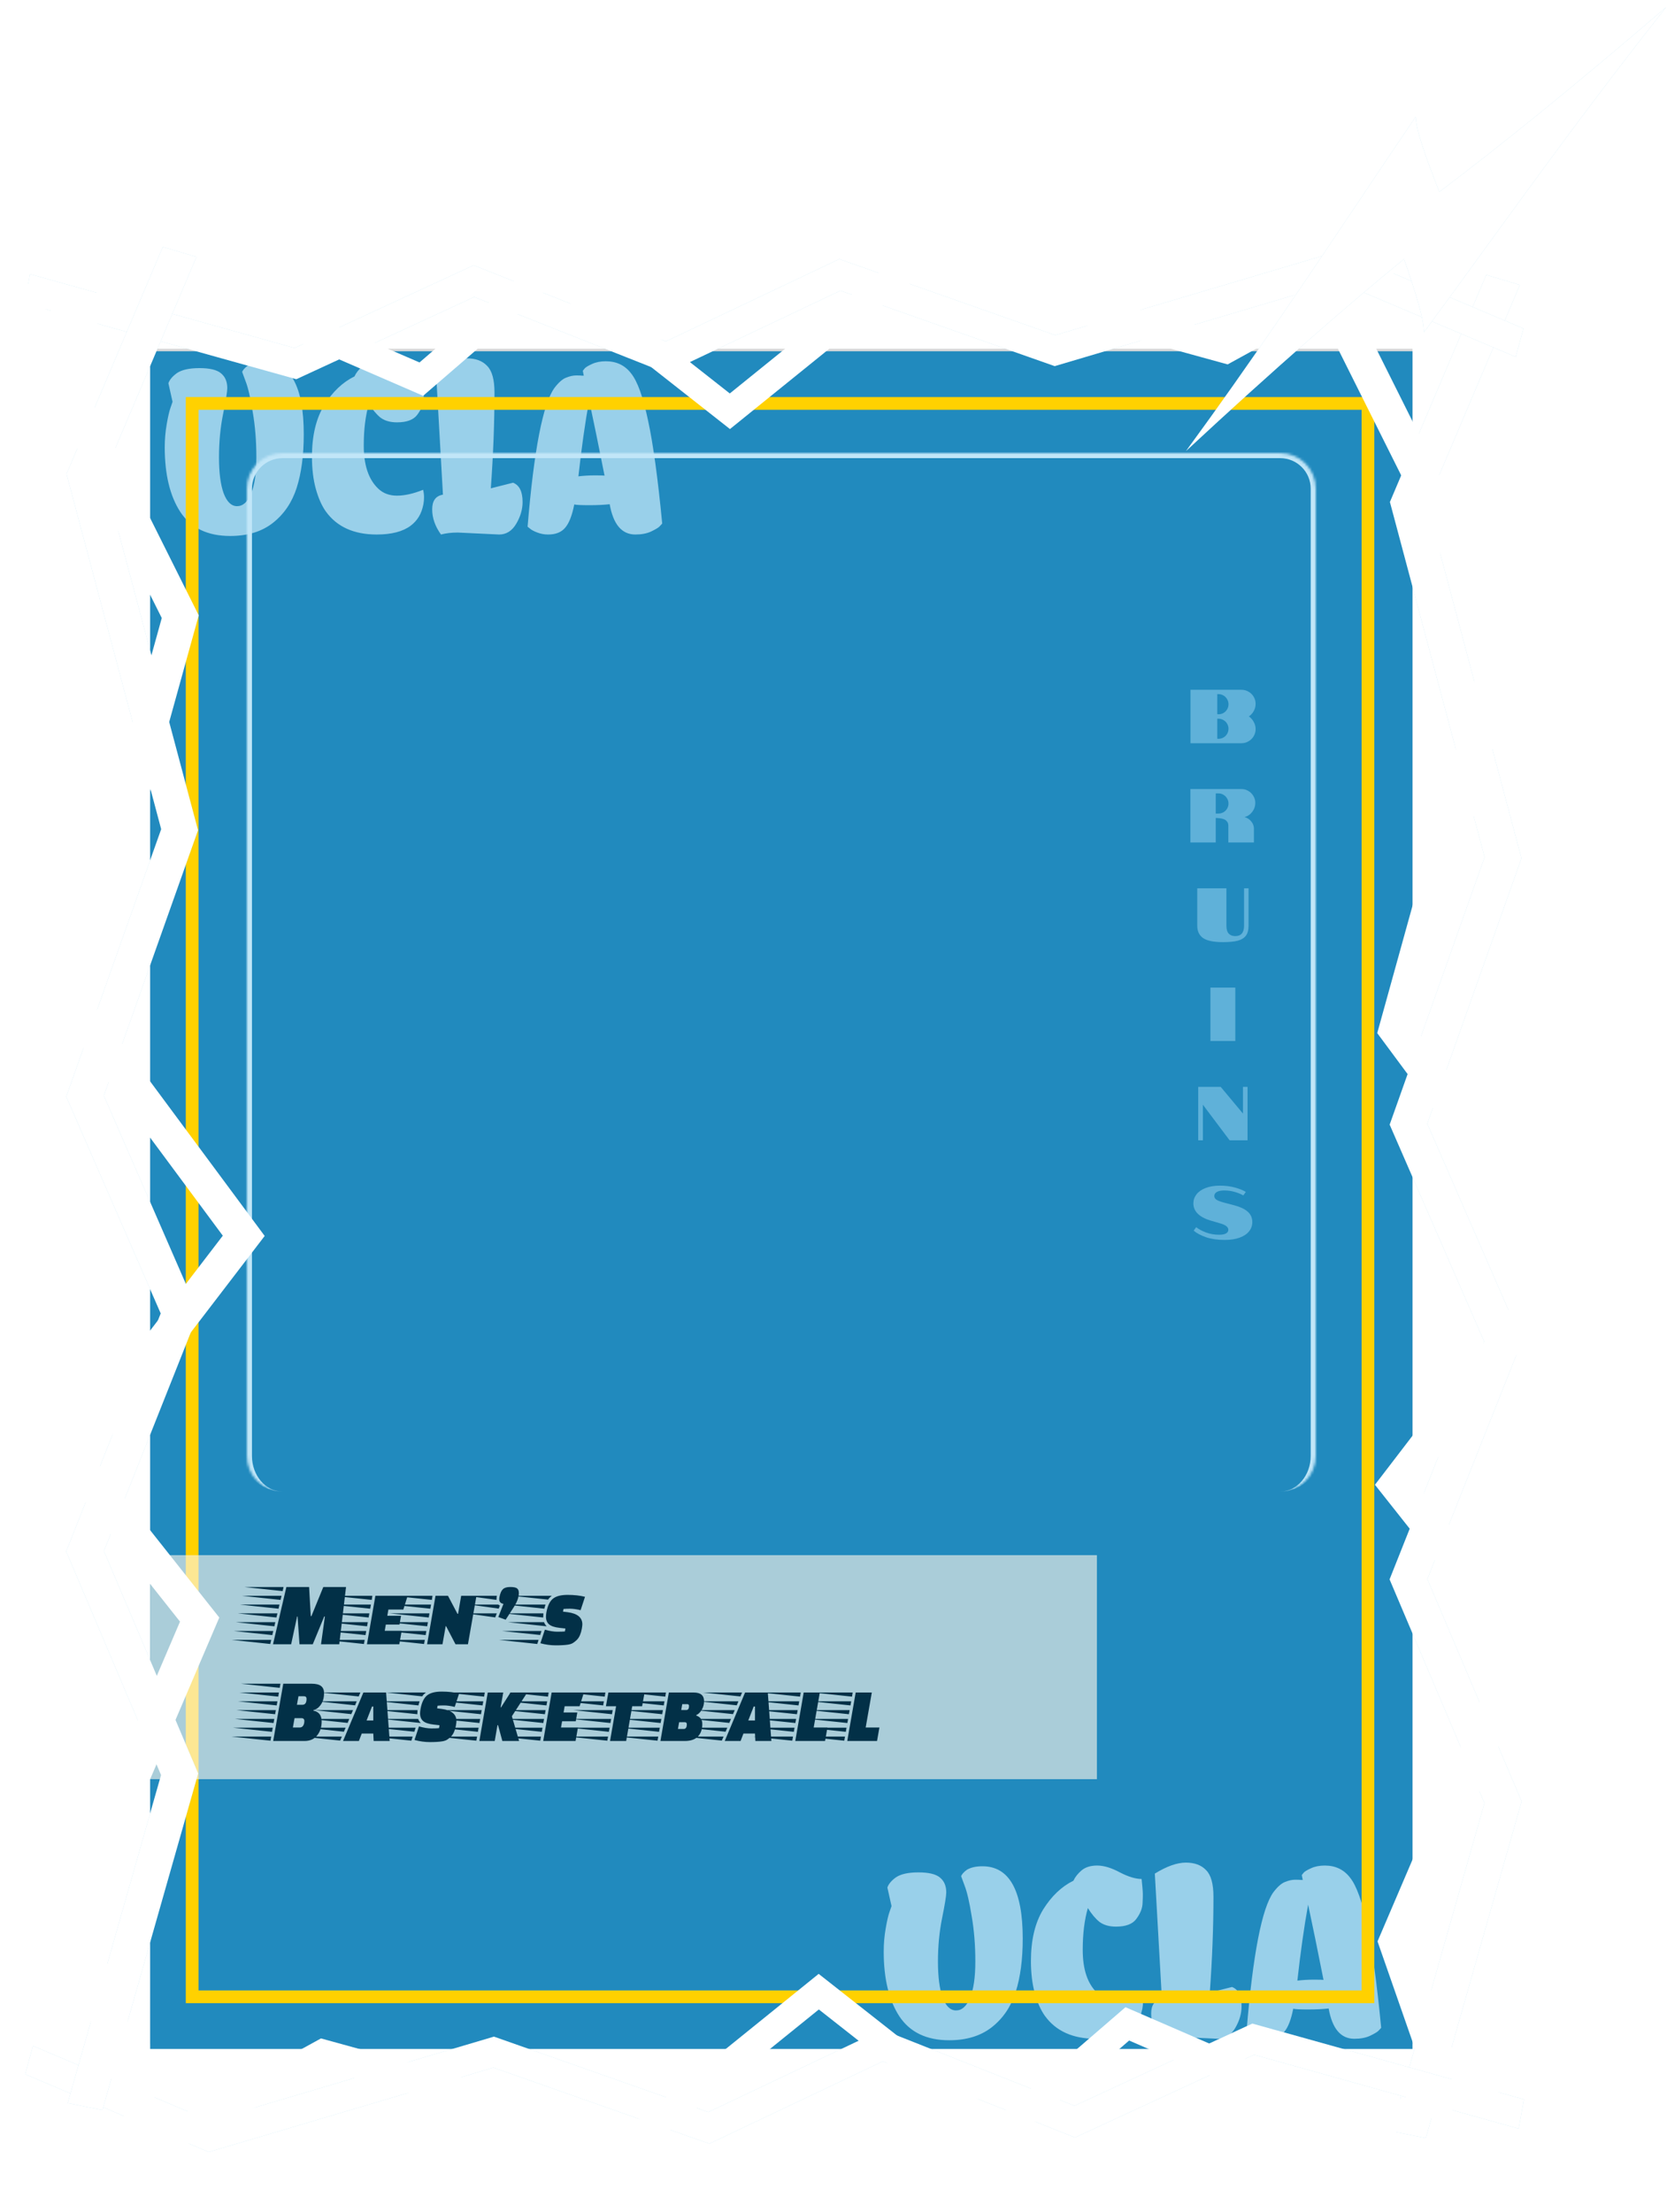 <svg width="655" height="869" viewBox="0 0 655 869" fill="none" xmlns="http://www.w3.org/2000/svg">
<rect x="59" y="137" width="496" height="666" fill="#D9D9D9"/>
<rect x="59" y="138" width="496" height="667" fill="#218ABE"/>
<g filter="url(#filter0_f_212_236)">
<path d="M64.73 175.728C64.73 172.656 64.986 169.648 65.498 166.704C66.01 163.696 66.522 161.488 67.034 160.08L67.802 157.872L66.17 150.576C66.618 149.232 67.706 147.92 69.434 146.64C71.354 145.296 74.33 144.624 78.362 144.624C82.394 144.624 85.21 145.296 86.81 146.64C88.474 147.984 89.306 149.936 89.306 152.496C89.306 153.84 88.762 157.2 87.674 162.576C86.586 167.952 86.042 173.648 86.042 179.664C86.042 185.68 86.65 190.384 87.866 193.776C89.146 197.168 90.906 198.864 93.146 198.864C95.45 198.864 97.274 197.232 98.618 193.968C100.026 190.704 100.73 185.904 100.73 179.568C100.73 173.232 100.25 167.312 99.29 161.808C98.394 156.24 97.466 152.24 96.506 149.808L95.162 146.16C95.162 145.968 95.386 145.584 95.834 145.008C96.346 144.432 96.89 143.952 97.466 143.568C99.002 142.672 101.018 142.224 103.514 142.224C114.074 142.224 119.354 151.696 119.354 170.64C119.354 178.832 118.426 185.84 116.57 191.664C114.714 197.424 111.578 202.032 107.162 205.488C102.81 208.88 97.242 210.576 90.458 210.576C81.562 210.576 75.034 207.44 70.874 201.168C66.778 194.896 64.73 186.416 64.73 175.728ZM166.062 147.216C166.382 150.224 166.542 152.24 166.542 153.264C166.542 154.288 166.51 155.344 166.446 156.432C166.446 157.52 166.222 158.64 165.774 159.792C165.326 160.88 164.718 161.936 163.95 162.96C162.478 164.944 159.822 165.936 155.982 165.936C153.358 165.936 151.214 165.328 149.55 164.112C147.95 162.832 146.414 161.008 144.942 158.64C143.598 163.312 142.926 168.784 142.926 175.056C142.926 182.736 144.814 188.368 148.59 191.952C150.51 193.808 152.974 194.736 155.982 194.736C158.99 194.736 162.414 193.968 166.254 192.432C166.702 194.288 166.734 196.208 166.35 198.192C165.966 200.112 165.358 201.744 164.526 203.088C163.694 204.432 162.638 205.584 161.358 206.544C158.286 208.848 153.838 210 148.014 210C139.054 210 132.398 206.992 128.046 200.976C126.446 198.736 125.134 195.792 124.11 192.144C123.086 188.432 122.574 184.208 122.574 179.472C122.574 171.216 124.174 164.464 127.374 159.216C130.638 153.968 134.606 150.192 139.278 147.888C139.918 146.48 140.974 145.136 142.446 143.856C143.982 142.576 146.03 141.936 148.59 141.936C151.214 141.936 154.19 142.832 157.518 144.624C160.846 146.352 163.694 147.216 166.062 147.216ZM201.591 189.648C204.087 190.608 205.335 193.136 205.335 197.232C205.335 200.112 204.503 202.96 202.839 205.776C201.175 208.592 198.935 210 196.119 210L179.895 209.232C177.399 209.232 175.191 209.488 173.271 210C170.967 206.8 169.815 203.504 169.815 200.112C169.815 196.72 171.223 194.8 174.039 194.352L171.255 145.104C175.927 142.224 179.991 140.784 183.447 140.784C186.903 140.784 189.559 141.776 191.415 143.76C193.335 145.68 194.295 149.168 194.295 154.224C194.295 166.064 193.815 178.608 192.855 191.856L201.591 189.648ZM259.043 206.928C258.595 207.376 257.507 208.016 255.779 208.848C254.115 209.616 252.067 210 249.635 210C244.323 210 240.963 206.032 239.555 198.096C237.315 198.352 234.627 198.48 231.491 198.48C228.419 198.48 226.467 198.384 225.635 198.192C224.803 202.48 223.619 205.52 222.083 207.312C220.611 209.104 218.371 210 215.363 210C213.891 210 212.483 209.744 211.139 209.232C209.795 208.72 208.835 208.208 208.259 207.696L207.299 206.928C209.795 176.848 213.315 158.672 217.859 152.4C219.523 150.224 221.059 148.88 222.467 148.368C223.875 147.792 225.187 147.504 226.403 147.504C227.619 147.504 228.387 147.536 228.707 147.6C229.027 147.6 229.251 147.6 229.379 147.6L228.995 145.68C229.187 145.424 229.443 145.104 229.763 144.72C230.147 144.272 231.107 143.696 232.643 142.992C234.179 142.288 235.971 141.936 238.019 141.936C242.243 141.936 245.571 143.536 248.003 146.736C250.499 149.872 252.707 156.016 254.627 165.168C256.611 174.256 258.467 187.76 260.195 205.68C259.939 206 259.555 206.416 259.043 206.928ZM227.267 187.152C229.315 186.896 231.459 186.768 233.699 186.768C235.939 186.768 237.219 186.8 237.539 186.864C235.235 175.216 233.219 165.36 231.491 157.296C229.891 166.128 228.483 176.08 227.267 187.152Z" fill="#C1E6F8" fill-opacity="0.75"/>
</g>
<g filter="url(#filter1_f_212_236)">
<path d="M347.23 766.728C347.23 763.656 347.486 760.648 347.998 757.704C348.51 754.696 349.022 752.488 349.534 751.08L350.302 748.872L348.67 741.576C349.118 740.232 350.206 738.92 351.934 737.64C353.854 736.296 356.83 735.624 360.862 735.624C364.894 735.624 367.71 736.296 369.31 737.64C370.974 738.984 371.806 740.936 371.806 743.496C371.806 744.84 371.262 748.2 370.174 753.576C369.086 758.952 368.542 764.648 368.542 770.664C368.542 776.68 369.15 781.384 370.366 784.776C371.646 788.168 373.406 789.864 375.646 789.864C377.95 789.864 379.774 788.232 381.118 784.968C382.526 781.704 383.23 776.904 383.23 770.568C383.23 764.232 382.75 758.312 381.79 752.808C380.894 747.24 379.966 743.24 379.006 740.808L377.662 737.16C377.662 736.968 377.886 736.584 378.334 736.008C378.846 735.432 379.39 734.952 379.966 734.568C381.502 733.672 383.518 733.224 386.014 733.224C396.574 733.224 401.854 742.696 401.854 761.64C401.854 769.832 400.926 776.84 399.07 782.664C397.214 788.424 394.078 793.032 389.662 796.488C385.31 799.88 379.742 801.576 372.958 801.576C364.062 801.576 357.534 798.44 353.374 792.168C349.278 785.896 347.23 777.416 347.23 766.728ZM448.562 738.216C448.882 741.224 449.042 743.24 449.042 744.264C449.042 745.288 449.01 746.344 448.946 747.432C448.946 748.52 448.722 749.64 448.274 750.792C447.826 751.88 447.218 752.936 446.45 753.96C444.978 755.944 442.322 756.936 438.482 756.936C435.858 756.936 433.714 756.328 432.05 755.112C430.45 753.832 428.914 752.008 427.442 749.64C426.098 754.312 425.426 759.784 425.426 766.056C425.426 773.736 427.314 779.368 431.09 782.952C433.01 784.808 435.474 785.736 438.482 785.736C441.49 785.736 444.914 784.968 448.754 783.432C449.202 785.288 449.234 787.208 448.85 789.192C448.466 791.112 447.858 792.744 447.026 794.088C446.194 795.432 445.138 796.584 443.858 797.544C440.786 799.848 436.338 801 430.514 801C421.554 801 414.898 797.992 410.546 791.976C408.946 789.736 407.634 786.792 406.61 783.144C405.586 779.432 405.074 775.208 405.074 770.472C405.074 762.216 406.674 755.464 409.874 750.216C413.138 744.968 417.106 741.192 421.778 738.888C422.418 737.48 423.474 736.136 424.946 734.856C426.482 733.576 428.53 732.936 431.09 732.936C433.714 732.936 436.69 733.832 440.018 735.624C443.346 737.352 446.194 738.216 448.562 738.216ZM484.091 780.648C486.587 781.608 487.835 784.136 487.835 788.232C487.835 791.112 487.003 793.96 485.339 796.776C483.675 799.592 481.435 801 478.619 801L462.395 800.232C459.899 800.232 457.691 800.488 455.771 801C453.467 797.8 452.315 794.504 452.315 791.112C452.315 787.72 453.723 785.8 456.539 785.352L453.755 736.104C458.427 733.224 462.491 731.784 465.947 731.784C469.403 731.784 472.059 732.776 473.915 734.76C475.835 736.68 476.795 740.168 476.795 745.224C476.795 757.064 476.315 769.608 475.355 782.856L484.091 780.648ZM541.543 797.928C541.095 798.376 540.007 799.016 538.279 799.848C536.615 800.616 534.567 801 532.135 801C526.823 801 523.463 797.032 522.055 789.096C519.815 789.352 517.127 789.48 513.991 789.48C510.919 789.48 508.967 789.384 508.135 789.192C507.303 793.48 506.119 796.52 504.583 798.312C503.111 800.104 500.871 801 497.863 801C496.391 801 494.983 800.744 493.639 800.232C492.295 799.72 491.335 799.208 490.759 798.696L489.799 797.928C492.295 767.848 495.815 749.672 500.359 743.4C502.023 741.224 503.559 739.88 504.967 739.368C506.375 738.792 507.687 738.504 508.903 738.504C510.119 738.504 510.887 738.536 511.207 738.6C511.527 738.6 511.751 738.6 511.879 738.6L511.495 736.68C511.687 736.424 511.943 736.104 512.263 735.72C512.647 735.272 513.607 734.696 515.143 733.992C516.679 733.288 518.471 732.936 520.519 732.936C524.743 732.936 528.071 734.536 530.503 737.736C532.999 740.872 535.207 747.016 537.127 756.168C539.111 765.256 540.967 778.76 542.695 796.68C542.439 797 542.055 797.416 541.543 797.928ZM509.767 778.152C511.815 777.896 513.959 777.768 516.199 777.768C518.439 777.768 519.719 777.8 520.039 777.864C517.735 766.216 515.719 756.36 513.991 748.296C512.391 757.128 510.983 767.08 509.767 778.152Z" fill="#C1E6F8" fill-opacity="0.75"/>
</g>
<rect x="75.5" y="158.5" width="462" height="626" stroke="#FFD100" stroke-width="5"/>
<mask id="path-6-inside-1_212_236" fill="white">
<path d="M97 192C97 184.268 103.268 178 111 178H503C510.732 178 517 184.268 517 192V572C517 579.732 510.732 586 503 586H111C103.268 586 97 579.732 97 572V192Z"/>
</mask>
<path d="M95 192C95 183.163 102.163 176 111 176H503C511.837 176 519 183.163 519 192H515C515 185.373 509.627 180 503 180H111C104.373 180 99 185.373 99 192H95ZM517 586H97H517ZM111 586C102.163 586 95 578.837 95 570V192C95 183.163 102.163 176 111 176V180C104.373 180 99 185.373 99 192V572C99 579.732 104.373 586 111 586ZM503 176C511.837 176 519 183.163 519 192V570C519 578.837 511.837 586 503 586C509.627 586 515 579.732 515 572V192C515 185.373 509.627 180 503 180V176Z" fill="#C1E6F8" mask="url(#path-6-inside-1_212_236)"/>
<path d="M467.767 271H487.777C488.797 271 489.727 271.25 490.567 271.75C491.427 272.23 492.107 272.9 492.607 273.76C493.107 274.6 493.357 275.53 493.357 276.55C493.357 277.53 493.117 278.46 492.637 279.34C492.157 280.22 491.517 280.93 490.717 281.47C491.517 282.03 492.157 282.76 492.637 283.66C493.117 284.54 493.357 285.47 493.357 286.45C493.357 287.45 493.107 288.38 492.607 289.24C492.107 290.08 491.427 290.75 490.567 291.25C489.727 291.75 488.797 292 487.777 292H467.767V271ZM478.747 280.63C479.467 280.63 480.127 280.46 480.727 280.12C481.347 279.76 481.827 279.28 482.167 278.68C482.527 278.06 482.707 277.4 482.707 276.7C482.707 275.98 482.527 275.32 482.167 274.72C481.827 274.1 481.347 273.61 480.727 273.25C480.127 272.89 479.467 272.71 478.747 272.71H478.297V280.6C478.397 280.62 478.547 280.63 478.747 280.63ZM478.747 290.26C479.467 290.26 480.127 290.09 480.727 289.75C481.347 289.39 481.827 288.91 482.167 288.31C482.527 287.69 482.707 287.02 482.707 286.3C482.707 285.6 482.527 284.95 482.167 284.35C481.827 283.73 481.347 283.25 480.727 282.91C480.127 282.55 479.467 282.37 478.747 282.37H478.297V290.23C478.397 290.25 478.547 290.26 478.747 290.26ZM467.732 310H487.802C488.782 310 489.682 310.25 490.502 310.75C491.342 311.23 492.002 311.89 492.482 312.73C492.982 313.55 493.232 314.45 493.232 315.43C493.232 316.73 492.832 317.91 492.032 318.97C491.232 320.03 490.222 320.71 489.002 321.01C490.082 321.31 490.962 321.88 491.642 322.72C492.342 323.56 492.692 324.51 492.692 325.57V331H482.642V324.49C482.642 323.85 482.522 323.35 482.282 322.99C482.002 322.57 481.682 322.26 481.322 322.06C480.922 321.84 480.472 321.68 479.972 321.58C479.452 321.48 478.962 321.42 478.502 321.4L477.692 321.37V331H467.732V310ZM478.742 319.63C479.462 319.63 480.122 319.46 480.722 319.12C481.342 318.76 481.822 318.28 482.162 317.68C482.522 317.06 482.702 316.4 482.702 315.7C482.702 314.98 482.522 314.32 482.162 313.72C481.822 313.1 481.342 312.61 480.722 312.25C480.122 311.89 479.462 311.71 478.742 311.71H477.692V319.66L478.742 319.63ZM480.507 370.15C476.887 370.15 474.297 369.62 472.737 368.56C471.197 367.5 470.427 365.88 470.427 363.7V349H481.887V363.7C481.887 365.12 482.197 366.16 482.817 366.82C483.457 367.46 484.297 367.78 485.337 367.78C487.657 367.78 488.817 366.42 488.817 363.7V349H490.587V363.7C490.587 365.4 490.227 366.72 489.507 367.66C488.787 368.58 487.707 369.23 486.267 369.61C484.827 369.97 482.907 370.15 480.507 370.15ZM475.598 388H485.378V409H475.598V388ZM470.808 427H479.628L488.388 437.5V427H490.188V448H483.138L472.638 434.02V448H470.808V427ZM484.949 473.53C487.329 474.17 489.109 475.02 490.289 476.08C491.469 477.12 492.059 478.48 492.059 480.16C492.059 481.5 491.639 482.7 490.799 483.76C489.959 484.82 488.719 485.65 487.079 486.25C485.459 486.85 483.489 487.15 481.169 487.15C478.429 487.15 476.009 486.8 473.909 486.1C471.829 485.38 470.199 484.51 469.019 483.49L470.009 482.14C471.049 482.96 472.359 483.66 473.939 484.24C475.519 484.82 477.219 485.11 479.039 485.11C480.219 485.11 481.109 484.94 481.709 484.6C482.329 484.26 482.639 483.78 482.639 483.16C482.639 482.08 481.569 481.24 479.429 480.64L475.529 479.5C473.409 478.86 471.769 477.97 470.609 476.83C469.469 475.69 468.899 474.34 468.899 472.78C468.899 471.48 469.309 470.3 470.129 469.24C470.949 468.18 472.139 467.35 473.699 466.75C475.279 466.13 477.169 465.82 479.369 465.82C481.469 465.82 483.399 466.06 485.159 466.54C486.939 467.02 488.389 467.6 489.509 468.28L488.519 469.66C487.579 469.12 486.449 468.66 485.129 468.28C483.829 467.9 482.459 467.71 481.019 467.71C479.759 467.71 478.789 467.91 478.109 468.31C477.449 468.69 477.119 469.22 477.119 469.9C477.119 470.42 477.369 470.88 477.869 471.28C478.369 471.66 479.319 472.04 480.719 472.42L484.949 473.53Z" fill="#98D6F2" fill-opacity="0.52"/>
<rect x="59" y="611" width="372" height="88" fill="#FAF5E9" fill-opacity="0.63"/>
<path d="M106.192 645.892L91 644.272H106.552L106.192 645.892ZM106.984 642.4L91.828 640.78H107.38L106.984 642.4ZM107.812 638.944L92.656 637.324H108.172L107.812 638.944ZM108.604 635.488L93.484 633.868H109L108.604 635.488ZM109.432 632.032L94.312 630.412H109.792L109.432 632.032ZM110.224 628.576L95.14 626.956H110.62L110.224 628.576ZM111.052 625.12L95.968 623.5H111.412L111.052 625.12ZM114.4 646H107.272L112.528 623.5H121.456L122.104 634.948H122.356L127.036 623.5H135.964L133.3 646H126.136L127.648 635.092H127.396L122.896 646H117.676L116.92 635.092H116.74L114.4 646ZM156.968 638.26H151.604L151.172 640.708H157.832L156.896 646H144.188L147.5 626.956H160.172L158.48 632.356H152.612L152.18 634.804H157.58L156.968 638.26ZM143 645.892L127.736 644.272H143.288L143 645.892ZM144.224 638.944L128.96 637.324H144.512L144.224 638.944ZM144.836 635.488L129.572 633.868H145.124L144.836 635.488ZM145.448 632.032L130.184 630.412H145.736L145.448 632.032ZM146.06 628.576L130.796 626.956H146.312L146.06 628.576ZM143.612 642.4L128.348 640.78H143.9L143.612 642.4ZM178.973 646L175.265 638.872H175.121L173.861 646H167.813L171.125 626.956H176.021L179.765 634.048H179.981L181.205 626.956H187.217L183.869 646H178.973ZM166.625 645.892L151.361 644.272H166.913L166.625 645.892ZM167.849 638.944L152.585 637.324H168.137L167.849 638.944ZM168.461 635.488L153.197 633.868H168.749L168.461 635.488ZM169.073 632.032L153.809 630.412H169.361L169.073 632.032ZM169.685 628.576L154.421 626.956H169.937L169.685 628.576ZM167.237 642.4L151.973 640.78H167.525L167.237 642.4ZM195.085 628.324V628.576L183.421 626.956H195.265C195.145 627.196 195.085 627.652 195.085 628.324ZM194.581 635.452L183.313 633.868H195.193L194.581 635.452ZM196.417 630.808L195.949 631.996L184.573 630.412H195.805C195.925 630.556 196.129 630.688 196.417 630.808ZM196.273 627.352C196.561 625.912 197.005 624.916 197.605 624.364C198.205 623.788 199.165 623.5 200.485 623.5C201.805 623.5 202.693 623.68 203.149 624.04C203.629 624.4 203.869 625 203.869 625.84C203.869 627.496 203.197 629.368 201.853 631.456L198.685 636.352L195.805 635.308L197.821 630.124C196.717 629.932 196.165 629.332 196.165 628.324C196.165 628.036 196.201 627.712 196.273 627.352ZM196.057 644.272H211.609L211.105 645.892L196.057 644.272ZM214.345 630.412C214.201 630.796 214.045 631.336 213.877 632.032L198.829 630.412H214.345ZM213.445 635.2V635.488L198.181 633.868H213.517C213.469 634.444 213.445 634.888 213.445 635.2ZM212.257 642.364L197.245 640.78H212.761L212.257 642.364ZM216.829 626.956C216.181 627.436 215.689 627.94 215.353 628.468L201.313 626.956H216.829ZM213.769 637.324C213.985 637.948 214.333 638.488 214.813 638.944L199.585 637.324H213.769ZM228.133 632.608C226.501 632.224 225.109 632.032 223.957 632.032C222.805 632.032 221.953 632.068 221.401 632.14L221.221 633.184L223.021 633.4C226.885 633.904 228.817 635.5 228.817 638.188C228.817 638.5 228.745 639.088 228.601 639.952C228.457 640.792 228.217 641.608 227.881 642.4C227.545 643.192 227.113 643.84 226.585 644.344C226.081 644.824 225.577 645.22 225.073 645.532C224.593 645.82 223.969 646.024 223.201 646.144C222.001 646.336 220.393 646.432 218.377 646.432C216.385 646.432 214.369 646.156 212.329 645.604L214.093 640.276C215.965 640.804 217.597 641.068 218.989 641.068C220.405 641.068 221.401 641.032 221.977 640.96L222.157 639.808L219.889 639.556C217.945 639.34 216.565 638.884 215.749 638.188C214.933 637.492 214.525 636.496 214.525 635.2C214.525 634.72 214.585 634.12 214.705 633.4C215.185 630.832 216.049 629.056 217.297 628.072C218.545 627.088 220.441 626.596 222.985 626.596C225.553 626.596 227.845 626.848 229.861 627.352L228.133 632.608ZM122.392 661.5C124.12 661.5 125.368 661.8 126.136 662.4C126.928 663 127.324 663.924 127.324 665.172C127.324 666.996 126.916 668.496 126.1 669.672C125.308 670.848 124.336 671.58 123.184 671.868L123.148 672.084C125.308 672.492 126.388 673.92 126.388 676.368C126.388 678.528 125.8 680.34 124.624 681.804C123.448 683.268 121.792 684 119.656 684H107.344L111.304 661.5H122.392ZM118.432 675.036H115.732L115.084 678.708H117.748C118.348 678.708 118.804 678.468 119.116 677.988C119.428 677.508 119.584 676.896 119.584 676.152C119.584 675.408 119.2 675.036 118.432 675.036ZM119.44 666.432H117.28L116.668 669.78H118.792C119.896 669.78 120.448 669 120.448 667.44C120.448 666.768 120.112 666.432 119.44 666.432ZM106.264 683.892L91 682.272H106.552L106.264 683.892ZM107.488 676.944L92.224 675.324H107.776L107.488 676.944ZM108.1 673.488L92.836 671.868H108.388L108.1 673.488ZM108.712 670.032L93.448 668.412H109L108.712 670.032ZM109.324 666.576L94.06 664.956H109.576L109.324 666.576ZM106.876 680.4L91.612 678.78H107.164L106.876 680.4ZM109.9 663.12L94.672 661.5H110.188L109.9 663.12ZM146.815 684L146.671 681.084H142.135L141.019 684H134.791L142.783 664.956H151.711L153.115 684H146.815ZM146.671 675.936V670.464H146.167L144.043 675.936H146.671ZM133.639 683.856L118.879 682.272H134.323L133.639 683.856ZM135.115 680.364L120.355 678.78H135.799L135.115 680.364ZM136.591 676.908L121.831 675.324H137.239L136.591 676.908ZM138.031 673.452L123.307 671.868H138.715L138.031 673.452ZM139.507 669.996L124.783 668.412H140.155L139.507 669.996ZM140.947 666.504L126.259 664.956H141.595L140.947 666.504ZM146.592 682.272H162.144L161.64 683.892L146.592 682.272ZM164.88 668.412C164.736 668.796 164.58 669.336 164.412 670.032L149.364 668.412H164.88ZM163.98 673.2V673.488L148.716 671.868H164.052C164.004 672.444 163.98 672.888 163.98 673.2ZM162.792 680.364L147.78 678.78H163.296L162.792 680.364ZM167.364 664.956C166.716 665.436 166.224 665.94 165.888 666.468L151.848 664.956H167.364ZM164.304 675.324C164.52 675.948 164.868 676.488 165.348 676.944L150.12 675.324H164.304ZM178.668 670.608C177.036 670.224 175.644 670.032 174.492 670.032C173.34 670.032 172.488 670.068 171.936 670.14L171.756 671.184L173.556 671.4C177.42 671.904 179.352 673.5 179.352 676.188C179.352 676.5 179.28 677.088 179.136 677.952C178.992 678.792 178.752 679.608 178.416 680.4C178.08 681.192 177.648 681.84 177.12 682.344C176.616 682.824 176.112 683.22 175.608 683.532C175.128 683.82 174.504 684.024 173.736 684.144C172.536 684.336 170.928 684.432 168.912 684.432C166.92 684.432 164.904 684.156 162.864 683.604L164.628 678.276C166.5 678.804 168.132 679.068 169.524 679.068C170.94 679.068 171.936 679.032 172.512 678.96L172.692 677.808L170.424 677.556C168.48 677.34 167.1 676.884 166.284 676.188C165.468 675.492 165.06 674.496 165.06 673.2C165.06 672.72 165.12 672.12 165.24 671.4C165.72 668.832 166.584 667.056 167.832 666.072C169.08 665.088 170.976 664.596 173.52 664.596C176.088 664.596 178.38 664.848 180.396 665.352L178.668 670.608ZM197.38 684L195.688 677.772H195.472L194.392 684H188.344L191.656 664.956H197.74L196.696 670.788H196.876L200.584 664.956H207.172L201.124 674.28L203.968 684H197.38ZM187.156 683.892L171.892 682.272H187.444L187.156 683.892ZM188.38 676.944L173.116 675.324H188.668L188.38 676.944ZM188.992 673.488L173.728 671.868H189.28L188.992 673.488ZM189.604 670.032L174.34 668.412H189.892L189.604 670.032ZM190.216 666.576L174.952 664.956H190.468L190.216 666.576ZM187.768 680.4L172.504 678.78H188.056L187.768 680.4ZM226.226 676.26H220.862L220.43 678.708H227.09L226.154 684H213.446L216.758 664.956H229.43L227.738 670.356H221.87L221.438 672.804H226.838L226.226 676.26ZM212.258 683.892L196.994 682.272H212.546L212.258 683.892ZM213.482 676.944L198.218 675.324H213.77L213.482 676.944ZM214.094 673.488L198.83 671.868H214.382L214.094 673.488ZM214.706 670.032L199.442 668.412H214.994L214.706 670.032ZM215.318 666.576L200.054 664.956H215.57L215.318 666.576ZM212.87 680.4L197.606 678.78H213.158L212.87 680.4ZM252.299 670.356H248.411L246.035 684H239.699L242.075 670.356H238.079L239.051 664.956H253.271L252.299 670.356ZM238.619 683.892L223.355 682.272H238.907L238.619 683.892ZM239.843 676.944L224.579 675.324H240.131L239.843 676.944ZM240.455 673.488L225.191 671.868H240.743L240.455 673.488ZM236.999 670.032L221.735 668.412H237.287L236.999 670.032ZM237.611 666.576L222.347 664.956H237.863L237.611 666.576ZM239.231 680.4L223.967 678.78H239.519L239.231 680.4ZM272.532 664.956C275.268 664.956 276.636 666.084 276.636 668.34C276.636 669.588 276.336 670.716 275.736 671.724C275.16 672.732 274.452 673.428 273.612 673.812L273.576 674.028C275.16 674.532 275.952 675.624 275.952 677.304C275.952 679.416 275.376 681.06 274.224 682.236C273.096 683.412 271.38 684 269.076 684H259.5L262.812 664.956H272.532ZM269.076 676.62H266.844L266.376 679.284H268.608C269.448 679.284 269.868 678.672 269.868 677.448C269.868 676.896 269.604 676.62 269.076 676.62ZM270.012 669.528H268.068L267.672 671.832H269.652C270.372 671.832 270.732 671.304 270.732 670.248C270.732 669.768 270.492 669.528 270.012 669.528ZM258.348 683.892L243.084 682.272H258.636L258.348 683.892ZM259.572 676.944L244.308 675.324H259.86L259.572 676.944ZM260.184 673.488L244.92 671.868H260.472L260.184 673.488ZM260.796 670.032L245.532 668.412H261.084L260.796 670.032ZM261.408 666.576L246.144 664.956H261.66L261.408 666.576ZM258.96 680.4L243.696 678.78H259.248L258.96 680.4ZM296.791 684L296.647 681.084H292.111L290.995 684H284.767L292.759 664.956H301.687L303.091 684H296.791ZM296.647 675.936V670.464H296.143L294.019 675.936H296.647ZM283.615 683.856L268.855 682.272H284.299L283.615 683.856ZM285.091 680.364L270.331 678.78H285.775L285.091 680.364ZM286.567 676.908L271.807 675.324H287.215L286.567 676.908ZM288.007 673.452L273.283 671.868H288.691L288.007 673.452ZM289.483 669.996L274.759 668.412H290.131L289.483 669.996ZM290.923 666.504L276.235 664.956H291.571L290.923 666.504ZM324.181 684H312.481L315.793 664.956H322.129L319.717 678.708H325.117L324.181 684ZM311.293 683.892L296.029 682.272H311.581L311.293 683.892ZM312.517 676.944L297.253 675.324H312.805L312.517 676.944ZM313.129 673.488L297.865 671.868H313.417L313.129 673.488ZM313.741 670.032L298.477 668.412H314.029L313.741 670.032ZM314.353 666.576L299.089 664.956H314.605L314.353 666.576ZM311.905 680.4L296.641 678.78H312.193L311.905 680.4ZM344.607 684H332.907L336.219 664.956H342.555L340.143 678.708H345.543L344.607 684ZM331.719 683.892L316.454 682.272H332.007L331.719 683.892ZM332.943 676.944L317.678 675.324H333.231L332.943 676.944ZM333.555 673.488L318.29 671.868H333.843L333.555 673.488ZM334.167 670.032L318.902 668.412H334.455L334.167 670.032ZM334.779 666.576L319.514 664.956H335.031L334.779 666.576ZM332.331 680.4L317.066 678.78H332.619L332.331 680.4Z" fill="#023047"/>
<g filter="url(#filter2_dddddd_212_236)">
<path fill-rule="evenodd" clip-rule="evenodd" d="M583.968 108L597.18 111.942L560.699 197.971L597.815 337.191L560.798 441.474L598 526.849L560.83 620.385L597.876 707.746L560.235 840L546.596 837.269L583.272 708.404L546 620.509L583.148 527.027L546.033 441.852L583.334 336.769L546.132 197.226L583.968 108Z" fill="#60BBE5" fill-opacity="0.4"/>
<path fill-rule="evenodd" clip-rule="evenodd" d="M583.968 108L597.18 111.942L560.699 197.971L597.815 337.191L560.798 441.474L598 526.849L560.83 620.385L597.876 707.746L560.235 840L546.596 837.269L583.272 708.404L546 620.509L583.148 527.027L546.033 441.852L583.334 336.769L546.132 197.226L583.968 108Z" fill="white"/>
</g>
<g filter="url(#filter3_dddddd_212_236)">
<path fill-rule="evenodd" clip-rule="evenodd" d="M583.559 252.814L520 125.604L532.757 121L598.09 251.76L555.964 403.779L624 495.584L556.863 583.235L606.164 645.506L555.847 763.112L584.995 846.651L571.707 850L541.26 762.737L590.73 647.111L540.243 583.342L607.543 495.479L541.143 405.882L583.559 252.814Z" fill="white"/>
</g>
<g filter="url(#filter4_dddddd_212_236)">
<path fill-rule="evenodd" clip-rule="evenodd" d="M9.902 814.934L12.949 803.785L82.471 833.24L194.086 800.158L278.292 829.812L346.605 797.397L422.17 827.327L492.082 795.016L598.787 824.811L596.717 836.302L492.746 807.271L422.407 839.78L346.886 809.867L278.733 842.206L193.881 812.324L82.007 845.484L9.902 814.934Z" fill="#60BBE5" fill-opacity="0.4"/>
<path fill-rule="evenodd" clip-rule="evenodd" d="M9.902 814.934L12.949 803.785L82.471 833.24L194.086 800.158L278.292 829.812L346.605 797.397L422.17 827.327L492.082 795.016L598.787 824.811L596.717 836.302L492.746 807.271L422.407 839.78L346.886 809.867L278.733 842.206L193.881 812.324L82.007 845.484L9.902 814.934Z" fill="white"/>
</g>
<g filter="url(#filter5_dddddd_212_236)">
<path fill-rule="evenodd" clip-rule="evenodd" d="M127.103 813.188L25.548 868.937L21.731 858.161L126.121 800.856L248.588 834.564L321.671 775.497L392.684 831.338L442.226 788.595L537.136 829.735L603.945 803.823L606.759 815.067L536.971 842.134L443.66 801.687L392.925 845.458L321.741 789.481L250.415 847.128L127.103 813.188Z" fill="white"/>
</g>
<g filter="url(#filter6_dddddd_212_236)">
<path fill-rule="evenodd" clip-rule="evenodd" d="M598.599 129.066L595.552 140.215L526.03 110.76L414.415 143.842L330.209 114.188L261.896 146.603L186.331 116.673L116.419 148.984L9.714 119.189L11.784 107.698L115.755 136.729L186.094 104.22L261.615 134.133L329.768 101.794L414.62 131.675L526.494 98.516L598.599 129.066Z" fill="#60BBE5" fill-opacity="0.4"/>
<path fill-rule="evenodd" clip-rule="evenodd" d="M598.599 129.066L595.552 140.215L526.03 110.76L414.415 143.842L330.209 114.188L261.896 146.603L186.331 116.673L116.419 148.984L9.714 119.189L11.784 107.698L115.755 136.729L186.094 104.22L261.615 134.133L329.768 101.794L414.62 131.675L526.494 98.516L598.599 129.066Z" fill="white"/>
</g>
<g filter="url(#filter7_dddddd_212_236)">
<path fill-rule="evenodd" clip-rule="evenodd" d="M481.391 130.835L582.953 75.064L586.768 85.839L482.372 143.167L359.91 109.485L286.819 168.568L215.815 112.741L166.266 155.496L71.363 114.376L4.55 140.302L1.738 129.059L71.529 101.977L164.835 142.404L215.575 98.621L286.751 154.583L358.085 96.921L481.391 130.835Z" fill="white"/>
</g>
<g filter="url(#filter8_dddddd_212_236)">
<path fill-rule="evenodd" clip-rule="evenodd" d="M63.968 97L77.18 100.942L40.699 186.971L77.815 326.191L40.797 430.474L78 515.849L40.83 609.385L77.876 696.746L40.235 829L26.596 826.269L63.272 697.404L26 609.509L63.148 516.027L26.033 430.852L63.334 325.769L26.131 186.226L63.968 97Z" fill="#60BBE5" fill-opacity="0.4"/>
<path fill-rule="evenodd" clip-rule="evenodd" d="M63.968 97L77.18 100.942L40.699 186.971L77.815 326.191L40.797 430.474L78 515.849L40.83 609.385L77.876 696.746L40.235 829L26.596 826.269L63.272 697.404L26 609.509L63.148 516.027L26.033 430.852L63.334 325.769L26.131 186.226L63.968 97Z" fill="white"/>
</g>
<g filter="url(#filter9_dddddd_212_236)">
<path fill-rule="evenodd" clip-rule="evenodd" d="M63.559 242.814L0 115.604L12.757 111L78.09 241.76L35.964 393.779L104 485.584L36.863 573.235L86.164 635.506L35.847 753.112L64.995 836.651L51.707 840L21.26 752.737L70.73 637.111L20.244 573.342L87.543 485.479L21.143 395.882L63.559 242.814Z" fill="white"/>
</g>
<g filter="url(#filter10_dddddd_212_236)">
<path fill-rule="evenodd" clip-rule="evenodd" d="M534.188 78.646C514.153 108.562 491.444 142.47 466 177.208C501.066 144.625 529.604 119.803 551.67 101.77C556.564 115.898 559.501 125.525 559.462 130.578C566.804 120.652 574.573 109.96 582.764 98.686C603.929 69.558 627.917 36.543 654.671 2.804C618.043 34.316 588.365 58.181 565.54 75.394C559.873 60.908 556.412 51.061 556.254 45.887C549.297 56.087 541.943 67.067 534.188 78.646Z" fill="#60BBE5" fill-opacity="0.4"/>
<path fill-rule="evenodd" clip-rule="evenodd" d="M534.188 78.646C514.153 108.562 491.444 142.47 466 177.208C501.066 144.625 529.604 119.803 551.67 101.77C556.564 115.898 559.501 125.525 559.462 130.578C566.804 120.652 574.573 109.96 582.764 98.686C603.929 69.558 627.917 36.543 654.671 2.804C618.043 34.316 588.365 58.181 565.54 75.394C559.873 60.908 556.412 51.061 556.254 45.887C549.297 56.087 541.943 67.067 534.188 78.646Z" fill="white"/>
</g>
<defs>
<filter id="filter0_f_212_236" x="58.73" y="134.784" width="207.465" height="81.792" filterUnits="userSpaceOnUse" color-interpolation-filters="sRGB">
<feFlood flood-opacity="0" result="BackgroundImageFix"/>
<feBlend mode="normal" in="SourceGraphic" in2="BackgroundImageFix" result="shape"/>
<feGaussianBlur stdDeviation="3" result="effect1_foregroundBlur_212_236"/>
</filter>
<filter id="filter1_f_212_236" x="341.23" y="725.784" width="207.465" height="81.792" filterUnits="userSpaceOnUse" color-interpolation-filters="sRGB">
<feFlood flood-opacity="0" result="BackgroundImageFix"/>
<feBlend mode="normal" in="SourceGraphic" in2="BackgroundImageFix" result="shape"/>
<feGaussianBlur stdDeviation="3" result="effect1_foregroundBlur_212_236"/>
</filter>
<filter id="filter2_dddddd_212_236" x="-1806.43" y="-2244.43" width="4756.87" height="5436.87" filterUnits="userSpaceOnUse" color-interpolation-filters="sRGB">
<feFlood flood-opacity="0" result="BackgroundImageFix"/>
<feColorMatrix in="SourceAlpha" type="matrix" values="0 0 0 0 0 0 0 0 0 0 0 0 0 0 0 0 0 0 127 0" result="hardAlpha"/>
<feOffset/>
<feGaussianBlur stdDeviation="28.005"/>
<feColorMatrix type="matrix" values="0 0 0 0 0.141 0 0 0 0 0.784 0 0 0 0 1 0 0 0 1 0"/>
<feBlend mode="normal" in2="BackgroundImageFix" result="effect1_dropShadow_212_236"/>
<feColorMatrix in="SourceAlpha" type="matrix" values="0 0 0 0 0 0 0 0 0 0 0 0 0 0 0 0 0 0 127 0" result="hardAlpha"/>
<feOffset/>
<feGaussianBlur stdDeviation="56.01"/>
<feColorMatrix type="matrix" values="0 0 0 0 0.141 0 0 0 0 0.784 0 0 0 0 1 0 0 0 1 0"/>
<feBlend mode="normal" in2="effect1_dropShadow_212_236" result="effect2_dropShadow_212_236"/>
<feColorMatrix in="SourceAlpha" type="matrix" values="0 0 0 0 0 0 0 0 0 0 0 0 0 0 0 0 0 0 127 0" result="hardAlpha"/>
<feOffset/>
<feGaussianBlur stdDeviation="196.036"/>
<feColorMatrix type="matrix" values="0 0 0 0 0.141 0 0 0 0 0.784 0 0 0 0 1 0 0 0 1 0"/>
<feBlend mode="normal" in2="effect2_dropShadow_212_236" result="effect3_dropShadow_212_236"/>
<feColorMatrix in="SourceAlpha" type="matrix" values="0 0 0 0 0 0 0 0 0 0 0 0 0 0 0 0 0 0 127 0" result="hardAlpha"/>
<feOffset/>
<feGaussianBlur stdDeviation="392.072"/>
<feColorMatrix type="matrix" values="0 0 0 0 0.141 0 0 0 0 0.784 0 0 0 0 1 0 0 0 1 0"/>
<feBlend mode="normal" in2="effect3_dropShadow_212_236" result="effect4_dropShadow_212_236"/>
<feColorMatrix in="SourceAlpha" type="matrix" values="0 0 0 0 0 0 0 0 0 0 0 0 0 0 0 0 0 0 127 0" result="hardAlpha"/>
<feOffset/>
<feGaussianBlur stdDeviation="672.124"/>
<feColorMatrix type="matrix" values="0 0 0 0 0.141 0 0 0 0 0.784 0 0 0 0 1 0 0 0 1 0"/>
<feBlend mode="normal" in2="effect4_dropShadow_212_236" result="effect5_dropShadow_212_236"/>
<feColorMatrix in="SourceAlpha" type="matrix" values="0 0 0 0 0 0 0 0 0 0 0 0 0 0 0 0 0 0 127 0" result="hardAlpha"/>
<feOffset/>
<feGaussianBlur stdDeviation="1176.22"/>
<feColorMatrix type="matrix" values="0 0 0 0 0.141 0 0 0 0 0.784 0 0 0 0 1 0 0 0 1 0"/>
<feBlend mode="normal" in2="effect5_dropShadow_212_236" result="effect6_dropShadow_212_236"/>
<feBlend mode="normal" in="SourceGraphic" in2="effect6_dropShadow_212_236" result="shape"/>
</filter>
<filter id="filter3_dddddd_212_236" x="-1819.35" y="-2218.35" width="4782.7" height="5407.7" filterUnits="userSpaceOnUse" color-interpolation-filters="sRGB">
<feFlood flood-opacity="0" result="BackgroundImageFix"/>
<feColorMatrix in="SourceAlpha" type="matrix" values="0 0 0 0 0 0 0 0 0 0 0 0 0 0 0 0 0 0 127 0" result="hardAlpha"/>
<feOffset/>
<feGaussianBlur stdDeviation="27.849"/>
<feColorMatrix type="matrix" values="0 0 0 0 0.102 0 0 0 0 0.776 0 0 0 0 1 0 0 0 1 0"/>
<feBlend mode="normal" in2="BackgroundImageFix" result="effect1_dropShadow_212_236"/>
<feColorMatrix in="SourceAlpha" type="matrix" values="0 0 0 0 0 0 0 0 0 0 0 0 0 0 0 0 0 0 127 0" result="hardAlpha"/>
<feOffset/>
<feGaussianBlur stdDeviation="55.699"/>
<feColorMatrix type="matrix" values="0 0 0 0 0.102 0 0 0 0 0.776 0 0 0 0 1 0 0 0 1 0"/>
<feBlend mode="normal" in2="effect1_dropShadow_212_236" result="effect2_dropShadow_212_236"/>
<feColorMatrix in="SourceAlpha" type="matrix" values="0 0 0 0 0 0 0 0 0 0 0 0 0 0 0 0 0 0 127 0" result="hardAlpha"/>
<feOffset/>
<feGaussianBlur stdDeviation="194.946"/>
<feColorMatrix type="matrix" values="0 0 0 0 0.102 0 0 0 0 0.776 0 0 0 0 1 0 0 0 1 0"/>
<feBlend mode="normal" in2="effect2_dropShadow_212_236" result="effect3_dropShadow_212_236"/>
<feColorMatrix in="SourceAlpha" type="matrix" values="0 0 0 0 0 0 0 0 0 0 0 0 0 0 0 0 0 0 127 0" result="hardAlpha"/>
<feOffset/>
<feGaussianBlur stdDeviation="389.892"/>
<feColorMatrix type="matrix" values="0 0 0 0 0.102 0 0 0 0 0.776 0 0 0 0 1 0 0 0 1 0"/>
<feBlend mode="normal" in2="effect3_dropShadow_212_236" result="effect4_dropShadow_212_236"/>
<feColorMatrix in="SourceAlpha" type="matrix" values="0 0 0 0 0 0 0 0 0 0 0 0 0 0 0 0 0 0 127 0" result="hardAlpha"/>
<feOffset/>
<feGaussianBlur stdDeviation="668.386"/>
<feColorMatrix type="matrix" values="0 0 0 0 0.102 0 0 0 0 0.776 0 0 0 0 1 0 0 0 1 0"/>
<feBlend mode="normal" in2="effect4_dropShadow_212_236" result="effect5_dropShadow_212_236"/>
<feColorMatrix in="SourceAlpha" type="matrix" values="0 0 0 0 0 0 0 0 0 0 0 0 0 0 0 0 0 0 127 0" result="hardAlpha"/>
<feOffset/>
<feGaussianBlur stdDeviation="1169.68"/>
<feColorMatrix type="matrix" values="0 0 0 0 0.102 0 0 0 0 0.776 0 0 0 0 1 0 0 0 1 0"/>
<feBlend mode="normal" in2="effect5_dropShadow_212_236" result="effect6_dropShadow_212_236"/>
<feBlend mode="normal" in="SourceGraphic" in2="effect6_dropShadow_212_236" result="shape"/>
</filter>
<filter id="filter4_dddddd_212_236" x="-2342.53" y="-1557.42" width="5293.75" height="4755.33" filterUnits="userSpaceOnUse" color-interpolation-filters="sRGB">
<feFlood flood-opacity="0" result="BackgroundImageFix"/>
<feColorMatrix in="SourceAlpha" type="matrix" values="0 0 0 0 0 0 0 0 0 0 0 0 0 0 0 0 0 0 127 0" result="hardAlpha"/>
<feOffset/>
<feGaussianBlur stdDeviation="28.005"/>
<feColorMatrix type="matrix" values="0 0 0 0 0.141 0 0 0 0 0.784 0 0 0 0 1 0 0 0 1 0"/>
<feBlend mode="normal" in2="BackgroundImageFix" result="effect1_dropShadow_212_236"/>
<feColorMatrix in="SourceAlpha" type="matrix" values="0 0 0 0 0 0 0 0 0 0 0 0 0 0 0 0 0 0 127 0" result="hardAlpha"/>
<feOffset/>
<feGaussianBlur stdDeviation="56.01"/>
<feColorMatrix type="matrix" values="0 0 0 0 0.141 0 0 0 0 0.784 0 0 0 0 1 0 0 0 1 0"/>
<feBlend mode="normal" in2="effect1_dropShadow_212_236" result="effect2_dropShadow_212_236"/>
<feColorMatrix in="SourceAlpha" type="matrix" values="0 0 0 0 0 0 0 0 0 0 0 0 0 0 0 0 0 0 127 0" result="hardAlpha"/>
<feOffset/>
<feGaussianBlur stdDeviation="196.036"/>
<feColorMatrix type="matrix" values="0 0 0 0 0.141 0 0 0 0 0.784 0 0 0 0 1 0 0 0 1 0"/>
<feBlend mode="normal" in2="effect2_dropShadow_212_236" result="effect3_dropShadow_212_236"/>
<feColorMatrix in="SourceAlpha" type="matrix" values="0 0 0 0 0 0 0 0 0 0 0 0 0 0 0 0 0 0 127 0" result="hardAlpha"/>
<feOffset/>
<feGaussianBlur stdDeviation="392.072"/>
<feColorMatrix type="matrix" values="0 0 0 0 0.141 0 0 0 0 0.784 0 0 0 0 1 0 0 0 1 0"/>
<feBlend mode="normal" in2="effect3_dropShadow_212_236" result="effect4_dropShadow_212_236"/>
<feColorMatrix in="SourceAlpha" type="matrix" values="0 0 0 0 0 0 0 0 0 0 0 0 0 0 0 0 0 0 127 0" result="hardAlpha"/>
<feOffset/>
<feGaussianBlur stdDeviation="672.124"/>
<feColorMatrix type="matrix" values="0 0 0 0 0.141 0 0 0 0 0.784 0 0 0 0 1 0 0 0 1 0"/>
<feBlend mode="normal" in2="effect4_dropShadow_212_236" result="effect5_dropShadow_212_236"/>
<feColorMatrix in="SourceAlpha" type="matrix" values="0 0 0 0 0 0 0 0 0 0 0 0 0 0 0 0 0 0 127 0" result="hardAlpha"/>
<feOffset/>
<feGaussianBlur stdDeviation="1176.22"/>
<feColorMatrix type="matrix" values="0 0 0 0 0.141 0 0 0 0 0.784 0 0 0 0 1 0 0 0 1 0"/>
<feBlend mode="normal" in2="effect5_dropShadow_212_236" result="effect6_dropShadow_212_236"/>
<feBlend mode="normal" in="SourceGraphic" in2="effect6_dropShadow_212_236" result="shape"/>
</filter>
<filter id="filter5_dddddd_212_236" x="-2317.62" y="-1563.85" width="5263.73" height="4772.14" filterUnits="userSpaceOnUse" color-interpolation-filters="sRGB">
<feFlood flood-opacity="0" result="BackgroundImageFix"/>
<feColorMatrix in="SourceAlpha" type="matrix" values="0 0 0 0 0 0 0 0 0 0 0 0 0 0 0 0 0 0 127 0" result="hardAlpha"/>
<feOffset/>
<feGaussianBlur stdDeviation="27.849"/>
<feColorMatrix type="matrix" values="0 0 0 0 0.102 0 0 0 0 0.776 0 0 0 0 1 0 0 0 1 0"/>
<feBlend mode="normal" in2="BackgroundImageFix" result="effect1_dropShadow_212_236"/>
<feColorMatrix in="SourceAlpha" type="matrix" values="0 0 0 0 0 0 0 0 0 0 0 0 0 0 0 0 0 0 127 0" result="hardAlpha"/>
<feOffset/>
<feGaussianBlur stdDeviation="55.699"/>
<feColorMatrix type="matrix" values="0 0 0 0 0.102 0 0 0 0 0.776 0 0 0 0 1 0 0 0 1 0"/>
<feBlend mode="normal" in2="effect1_dropShadow_212_236" result="effect2_dropShadow_212_236"/>
<feColorMatrix in="SourceAlpha" type="matrix" values="0 0 0 0 0 0 0 0 0 0 0 0 0 0 0 0 0 0 127 0" result="hardAlpha"/>
<feOffset/>
<feGaussianBlur stdDeviation="194.946"/>
<feColorMatrix type="matrix" values="0 0 0 0 0.102 0 0 0 0 0.776 0 0 0 0 1 0 0 0 1 0"/>
<feBlend mode="normal" in2="effect2_dropShadow_212_236" result="effect3_dropShadow_212_236"/>
<feColorMatrix in="SourceAlpha" type="matrix" values="0 0 0 0 0 0 0 0 0 0 0 0 0 0 0 0 0 0 127 0" result="hardAlpha"/>
<feOffset/>
<feGaussianBlur stdDeviation="389.892"/>
<feColorMatrix type="matrix" values="0 0 0 0 0.102 0 0 0 0 0.776 0 0 0 0 1 0 0 0 1 0"/>
<feBlend mode="normal" in2="effect3_dropShadow_212_236" result="effect4_dropShadow_212_236"/>
<feColorMatrix in="SourceAlpha" type="matrix" values="0 0 0 0 0 0 0 0 0 0 0 0 0 0 0 0 0 0 127 0" result="hardAlpha"/>
<feOffset/>
<feGaussianBlur stdDeviation="668.386"/>
<feColorMatrix type="matrix" values="0 0 0 0 0.102 0 0 0 0 0.776 0 0 0 0 1 0 0 0 1 0"/>
<feBlend mode="normal" in2="effect4_dropShadow_212_236" result="effect5_dropShadow_212_236"/>
<feColorMatrix in="SourceAlpha" type="matrix" values="0 0 0 0 0 0 0 0 0 0 0 0 0 0 0 0 0 0 127 0" result="hardAlpha"/>
<feOffset/>
<feGaussianBlur stdDeviation="1169.68"/>
<feColorMatrix type="matrix" values="0 0 0 0 0.102 0 0 0 0 0.776 0 0 0 0 1 0 0 0 1 0"/>
<feBlend mode="normal" in2="effect5_dropShadow_212_236" result="effect6_dropShadow_212_236"/>
<feBlend mode="normal" in="SourceGraphic" in2="effect6_dropShadow_212_236" result="shape"/>
</filter>
<filter id="filter6_dddddd_212_236" x="-2342.72" y="-2253.92" width="5293.75" height="4755.33" filterUnits="userSpaceOnUse" color-interpolation-filters="sRGB">
<feFlood flood-opacity="0" result="BackgroundImageFix"/>
<feColorMatrix in="SourceAlpha" type="matrix" values="0 0 0 0 0 0 0 0 0 0 0 0 0 0 0 0 0 0 127 0" result="hardAlpha"/>
<feOffset/>
<feGaussianBlur stdDeviation="28.005"/>
<feColorMatrix type="matrix" values="0 0 0 0 0.141 0 0 0 0 0.784 0 0 0 0 1 0 0 0 1 0"/>
<feBlend mode="normal" in2="BackgroundImageFix" result="effect1_dropShadow_212_236"/>
<feColorMatrix in="SourceAlpha" type="matrix" values="0 0 0 0 0 0 0 0 0 0 0 0 0 0 0 0 0 0 127 0" result="hardAlpha"/>
<feOffset/>
<feGaussianBlur stdDeviation="56.01"/>
<feColorMatrix type="matrix" values="0 0 0 0 0.141 0 0 0 0 0.784 0 0 0 0 1 0 0 0 1 0"/>
<feBlend mode="normal" in2="effect1_dropShadow_212_236" result="effect2_dropShadow_212_236"/>
<feColorMatrix in="SourceAlpha" type="matrix" values="0 0 0 0 0 0 0 0 0 0 0 0 0 0 0 0 0 0 127 0" result="hardAlpha"/>
<feOffset/>
<feGaussianBlur stdDeviation="196.036"/>
<feColorMatrix type="matrix" values="0 0 0 0 0.141 0 0 0 0 0.784 0 0 0 0 1 0 0 0 1 0"/>
<feBlend mode="normal" in2="effect2_dropShadow_212_236" result="effect3_dropShadow_212_236"/>
<feColorMatrix in="SourceAlpha" type="matrix" values="0 0 0 0 0 0 0 0 0 0 0 0 0 0 0 0 0 0 127 0" result="hardAlpha"/>
<feOffset/>
<feGaussianBlur stdDeviation="392.072"/>
<feColorMatrix type="matrix" values="0 0 0 0 0.141 0 0 0 0 0.784 0 0 0 0 1 0 0 0 1 0"/>
<feBlend mode="normal" in2="effect3_dropShadow_212_236" result="effect4_dropShadow_212_236"/>
<feColorMatrix in="SourceAlpha" type="matrix" values="0 0 0 0 0 0 0 0 0 0 0 0 0 0 0 0 0 0 127 0" result="hardAlpha"/>
<feOffset/>
<feGaussianBlur stdDeviation="672.124"/>
<feColorMatrix type="matrix" values="0 0 0 0 0.141 0 0 0 0 0.784 0 0 0 0 1 0 0 0 1 0"/>
<feBlend mode="normal" in2="effect4_dropShadow_212_236" result="effect5_dropShadow_212_236"/>
<feColorMatrix in="SourceAlpha" type="matrix" values="0 0 0 0 0 0 0 0 0 0 0 0 0 0 0 0 0 0 127 0" result="hardAlpha"/>
<feOffset/>
<feGaussianBlur stdDeviation="1176.22"/>
<feColorMatrix type="matrix" values="0 0 0 0 0.141 0 0 0 0 0.784 0 0 0 0 1 0 0 0 1 0"/>
<feBlend mode="normal" in2="effect5_dropShadow_212_236" result="effect6_dropShadow_212_236"/>
<feBlend mode="normal" in="SourceGraphic" in2="effect6_dropShadow_212_236" result="shape"/>
</filter>
<filter id="filter7_dddddd_212_236" x="-2337.61" y="-2264.29" width="5263.73" height="4772.21" filterUnits="userSpaceOnUse" color-interpolation-filters="sRGB">
<feFlood flood-opacity="0" result="BackgroundImageFix"/>
<feColorMatrix in="SourceAlpha" type="matrix" values="0 0 0 0 0 0 0 0 0 0 0 0 0 0 0 0 0 0 127 0" result="hardAlpha"/>
<feOffset/>
<feGaussianBlur stdDeviation="27.849"/>
<feColorMatrix type="matrix" values="0 0 0 0 0.102 0 0 0 0 0.776 0 0 0 0 1 0 0 0 1 0"/>
<feBlend mode="normal" in2="BackgroundImageFix" result="effect1_dropShadow_212_236"/>
<feColorMatrix in="SourceAlpha" type="matrix" values="0 0 0 0 0 0 0 0 0 0 0 0 0 0 0 0 0 0 127 0" result="hardAlpha"/>
<feOffset/>
<feGaussianBlur stdDeviation="55.699"/>
<feColorMatrix type="matrix" values="0 0 0 0 0.102 0 0 0 0 0.776 0 0 0 0 1 0 0 0 1 0"/>
<feBlend mode="normal" in2="effect1_dropShadow_212_236" result="effect2_dropShadow_212_236"/>
<feColorMatrix in="SourceAlpha" type="matrix" values="0 0 0 0 0 0 0 0 0 0 0 0 0 0 0 0 0 0 127 0" result="hardAlpha"/>
<feOffset/>
<feGaussianBlur stdDeviation="194.946"/>
<feColorMatrix type="matrix" values="0 0 0 0 0.102 0 0 0 0 0.776 0 0 0 0 1 0 0 0 1 0"/>
<feBlend mode="normal" in2="effect2_dropShadow_212_236" result="effect3_dropShadow_212_236"/>
<feColorMatrix in="SourceAlpha" type="matrix" values="0 0 0 0 0 0 0 0 0 0 0 0 0 0 0 0 0 0 127 0" result="hardAlpha"/>
<feOffset/>
<feGaussianBlur stdDeviation="389.892"/>
<feColorMatrix type="matrix" values="0 0 0 0 0.102 0 0 0 0 0.776 0 0 0 0 1 0 0 0 1 0"/>
<feBlend mode="normal" in2="effect3_dropShadow_212_236" result="effect4_dropShadow_212_236"/>
<feColorMatrix in="SourceAlpha" type="matrix" values="0 0 0 0 0 0 0 0 0 0 0 0 0 0 0 0 0 0 127 0" result="hardAlpha"/>
<feOffset/>
<feGaussianBlur stdDeviation="668.386"/>
<feColorMatrix type="matrix" values="0 0 0 0 0.102 0 0 0 0 0.776 0 0 0 0 1 0 0 0 1 0"/>
<feBlend mode="normal" in2="effect4_dropShadow_212_236" result="effect5_dropShadow_212_236"/>
<feColorMatrix in="SourceAlpha" type="matrix" values="0 0 0 0 0 0 0 0 0 0 0 0 0 0 0 0 0 0 127 0" result="hardAlpha"/>
<feOffset/>
<feGaussianBlur stdDeviation="1169.68"/>
<feColorMatrix type="matrix" values="0 0 0 0 0.102 0 0 0 0 0.776 0 0 0 0 1 0 0 0 1 0"/>
<feBlend mode="normal" in2="effect5_dropShadow_212_236" result="effect6_dropShadow_212_236"/>
<feBlend mode="normal" in="SourceGraphic" in2="effect6_dropShadow_212_236" result="shape"/>
</filter>
<filter id="filter8_dddddd_212_236" x="-2326.43" y="-2255.43" width="4756.87" height="5436.87" filterUnits="userSpaceOnUse" color-interpolation-filters="sRGB">
<feFlood flood-opacity="0" result="BackgroundImageFix"/>
<feColorMatrix in="SourceAlpha" type="matrix" values="0 0 0 0 0 0 0 0 0 0 0 0 0 0 0 0 0 0 127 0" result="hardAlpha"/>
<feOffset/>
<feGaussianBlur stdDeviation="28.005"/>
<feColorMatrix type="matrix" values="0 0 0 0 0.141 0 0 0 0 0.784 0 0 0 0 1 0 0 0 1 0"/>
<feBlend mode="normal" in2="BackgroundImageFix" result="effect1_dropShadow_212_236"/>
<feColorMatrix in="SourceAlpha" type="matrix" values="0 0 0 0 0 0 0 0 0 0 0 0 0 0 0 0 0 0 127 0" result="hardAlpha"/>
<feOffset/>
<feGaussianBlur stdDeviation="56.01"/>
<feColorMatrix type="matrix" values="0 0 0 0 0.141 0 0 0 0 0.784 0 0 0 0 1 0 0 0 1 0"/>
<feBlend mode="normal" in2="effect1_dropShadow_212_236" result="effect2_dropShadow_212_236"/>
<feColorMatrix in="SourceAlpha" type="matrix" values="0 0 0 0 0 0 0 0 0 0 0 0 0 0 0 0 0 0 127 0" result="hardAlpha"/>
<feOffset/>
<feGaussianBlur stdDeviation="196.036"/>
<feColorMatrix type="matrix" values="0 0 0 0 0.141 0 0 0 0 0.784 0 0 0 0 1 0 0 0 1 0"/>
<feBlend mode="normal" in2="effect2_dropShadow_212_236" result="effect3_dropShadow_212_236"/>
<feColorMatrix in="SourceAlpha" type="matrix" values="0 0 0 0 0 0 0 0 0 0 0 0 0 0 0 0 0 0 127 0" result="hardAlpha"/>
<feOffset/>
<feGaussianBlur stdDeviation="392.072"/>
<feColorMatrix type="matrix" values="0 0 0 0 0.141 0 0 0 0 0.784 0 0 0 0 1 0 0 0 1 0"/>
<feBlend mode="normal" in2="effect3_dropShadow_212_236" result="effect4_dropShadow_212_236"/>
<feColorMatrix in="SourceAlpha" type="matrix" values="0 0 0 0 0 0 0 0 0 0 0 0 0 0 0 0 0 0 127 0" result="hardAlpha"/>
<feOffset/>
<feGaussianBlur stdDeviation="672.124"/>
<feColorMatrix type="matrix" values="0 0 0 0 0.141 0 0 0 0 0.784 0 0 0 0 1 0 0 0 1 0"/>
<feBlend mode="normal" in2="effect4_dropShadow_212_236" result="effect5_dropShadow_212_236"/>
<feColorMatrix in="SourceAlpha" type="matrix" values="0 0 0 0 0 0 0 0 0 0 0 0 0 0 0 0 0 0 127 0" result="hardAlpha"/>
<feOffset/>
<feGaussianBlur stdDeviation="1176.22"/>
<feColorMatrix type="matrix" values="0 0 0 0 0.141 0 0 0 0 0.784 0 0 0 0 1 0 0 0 1 0"/>
<feBlend mode="normal" in2="effect5_dropShadow_212_236" result="effect6_dropShadow_212_236"/>
<feBlend mode="normal" in="SourceGraphic" in2="effect6_dropShadow_212_236" result="shape"/>
</filter>
<filter id="filter9_dddddd_212_236" x="-2339.35" y="-2228.35" width="4782.7" height="5407.7" filterUnits="userSpaceOnUse" color-interpolation-filters="sRGB">
<feFlood flood-opacity="0" result="BackgroundImageFix"/>
<feColorMatrix in="SourceAlpha" type="matrix" values="0 0 0 0 0 0 0 0 0 0 0 0 0 0 0 0 0 0 127 0" result="hardAlpha"/>
<feOffset/>
<feGaussianBlur stdDeviation="27.849"/>
<feColorMatrix type="matrix" values="0 0 0 0 0.102 0 0 0 0 0.776 0 0 0 0 1 0 0 0 1 0"/>
<feBlend mode="normal" in2="BackgroundImageFix" result="effect1_dropShadow_212_236"/>
<feColorMatrix in="SourceAlpha" type="matrix" values="0 0 0 0 0 0 0 0 0 0 0 0 0 0 0 0 0 0 127 0" result="hardAlpha"/>
<feOffset/>
<feGaussianBlur stdDeviation="55.699"/>
<feColorMatrix type="matrix" values="0 0 0 0 0.102 0 0 0 0 0.776 0 0 0 0 1 0 0 0 1 0"/>
<feBlend mode="normal" in2="effect1_dropShadow_212_236" result="effect2_dropShadow_212_236"/>
<feColorMatrix in="SourceAlpha" type="matrix" values="0 0 0 0 0 0 0 0 0 0 0 0 0 0 0 0 0 0 127 0" result="hardAlpha"/>
<feOffset/>
<feGaussianBlur stdDeviation="194.946"/>
<feColorMatrix type="matrix" values="0 0 0 0 0.102 0 0 0 0 0.776 0 0 0 0 1 0 0 0 1 0"/>
<feBlend mode="normal" in2="effect2_dropShadow_212_236" result="effect3_dropShadow_212_236"/>
<feColorMatrix in="SourceAlpha" type="matrix" values="0 0 0 0 0 0 0 0 0 0 0 0 0 0 0 0 0 0 127 0" result="hardAlpha"/>
<feOffset/>
<feGaussianBlur stdDeviation="389.892"/>
<feColorMatrix type="matrix" values="0 0 0 0 0.102 0 0 0 0 0.776 0 0 0 0 1 0 0 0 1 0"/>
<feBlend mode="normal" in2="effect3_dropShadow_212_236" result="effect4_dropShadow_212_236"/>
<feColorMatrix in="SourceAlpha" type="matrix" values="0 0 0 0 0 0 0 0 0 0 0 0 0 0 0 0 0 0 127 0" result="hardAlpha"/>
<feOffset/>
<feGaussianBlur stdDeviation="668.386"/>
<feColorMatrix type="matrix" values="0 0 0 0 0.102 0 0 0 0 0.776 0 0 0 0 1 0 0 0 1 0"/>
<feBlend mode="normal" in2="effect4_dropShadow_212_236" result="effect5_dropShadow_212_236"/>
<feColorMatrix in="SourceAlpha" type="matrix" values="0 0 0 0 0 0 0 0 0 0 0 0 0 0 0 0 0 0 127 0" result="hardAlpha"/>
<feOffset/>
<feGaussianBlur stdDeviation="1169.68"/>
<feColorMatrix type="matrix" values="0 0 0 0 0.102 0 0 0 0 0.776 0 0 0 0 1 0 0 0 1 0"/>
<feBlend mode="normal" in2="effect5_dropShadow_212_236" result="effect6_dropShadow_212_236"/>
<feBlend mode="normal" in="SourceGraphic" in2="effect6_dropShadow_212_236" result="shape"/>
</filter>
<filter id="filter10_dddddd_212_236" x="-237.154" y="-700.351" width="1594.98" height="1580.71" filterUnits="userSpaceOnUse" color-interpolation-filters="sRGB">
<feFlood flood-opacity="0" result="BackgroundImageFix"/>
<feColorMatrix in="SourceAlpha" type="matrix" values="0 0 0 0 0 0 0 0 0 0 0 0 0 0 0 0 0 0 127 0" result="hardAlpha"/>
<feOffset/>
<feGaussianBlur stdDeviation="8.371"/>
<feColorMatrix type="matrix" values="0 0 0 0 0.239 0 0 0 0 0.733 0 0 0 0 0.961 0 0 0 1 0"/>
<feBlend mode="normal" in2="BackgroundImageFix" result="effect1_dropShadow_212_236"/>
<feColorMatrix in="SourceAlpha" type="matrix" values="0 0 0 0 0 0 0 0 0 0 0 0 0 0 0 0 0 0 127 0" result="hardAlpha"/>
<feOffset/>
<feGaussianBlur stdDeviation="16.742"/>
<feColorMatrix type="matrix" values="0 0 0 0 0.239 0 0 0 0 0.733 0 0 0 0 0.961 0 0 0 1 0"/>
<feBlend mode="normal" in2="effect1_dropShadow_212_236" result="effect2_dropShadow_212_236"/>
<feColorMatrix in="SourceAlpha" type="matrix" values="0 0 0 0 0 0 0 0 0 0 0 0 0 0 0 0 0 0 127 0" result="hardAlpha"/>
<feOffset/>
<feGaussianBlur stdDeviation="58.596"/>
<feColorMatrix type="matrix" values="0 0 0 0 0.239 0 0 0 0 0.733 0 0 0 0 0.961 0 0 0 1 0"/>
<feBlend mode="normal" in2="effect2_dropShadow_212_236" result="effect3_dropShadow_212_236"/>
<feColorMatrix in="SourceAlpha" type="matrix" values="0 0 0 0 0 0 0 0 0 0 0 0 0 0 0 0 0 0 127 0" result="hardAlpha"/>
<feOffset/>
<feGaussianBlur stdDeviation="117.192"/>
<feColorMatrix type="matrix" values="0 0 0 0 0.239 0 0 0 0 0.733 0 0 0 0 0.961 0 0 0 1 0"/>
<feBlend mode="normal" in2="effect3_dropShadow_212_236" result="effect4_dropShadow_212_236"/>
<feColorMatrix in="SourceAlpha" type="matrix" values="0 0 0 0 0 0 0 0 0 0 0 0 0 0 0 0 0 0 127 0" result="hardAlpha"/>
<feOffset/>
<feGaussianBlur stdDeviation="200.901"/>
<feColorMatrix type="matrix" values="0 0 0 0 0.239 0 0 0 0 0.733 0 0 0 0 0.961 0 0 0 1 0"/>
<feBlend mode="normal" in2="effect4_dropShadow_212_236" result="effect5_dropShadow_212_236"/>
<feColorMatrix in="SourceAlpha" type="matrix" values="0 0 0 0 0 0 0 0 0 0 0 0 0 0 0 0 0 0 127 0" result="hardAlpha"/>
<feOffset/>
<feGaussianBlur stdDeviation="351.577"/>
<feColorMatrix type="matrix" values="0 0 0 0 0.239 0 0 0 0 0.733 0 0 0 0 0.961 0 0 0 1 0"/>
<feBlend mode="normal" in2="effect5_dropShadow_212_236" result="effect6_dropShadow_212_236"/>
<feBlend mode="normal" in="SourceGraphic" in2="effect6_dropShadow_212_236" result="shape"/>
</filter>
</defs>
</svg>
